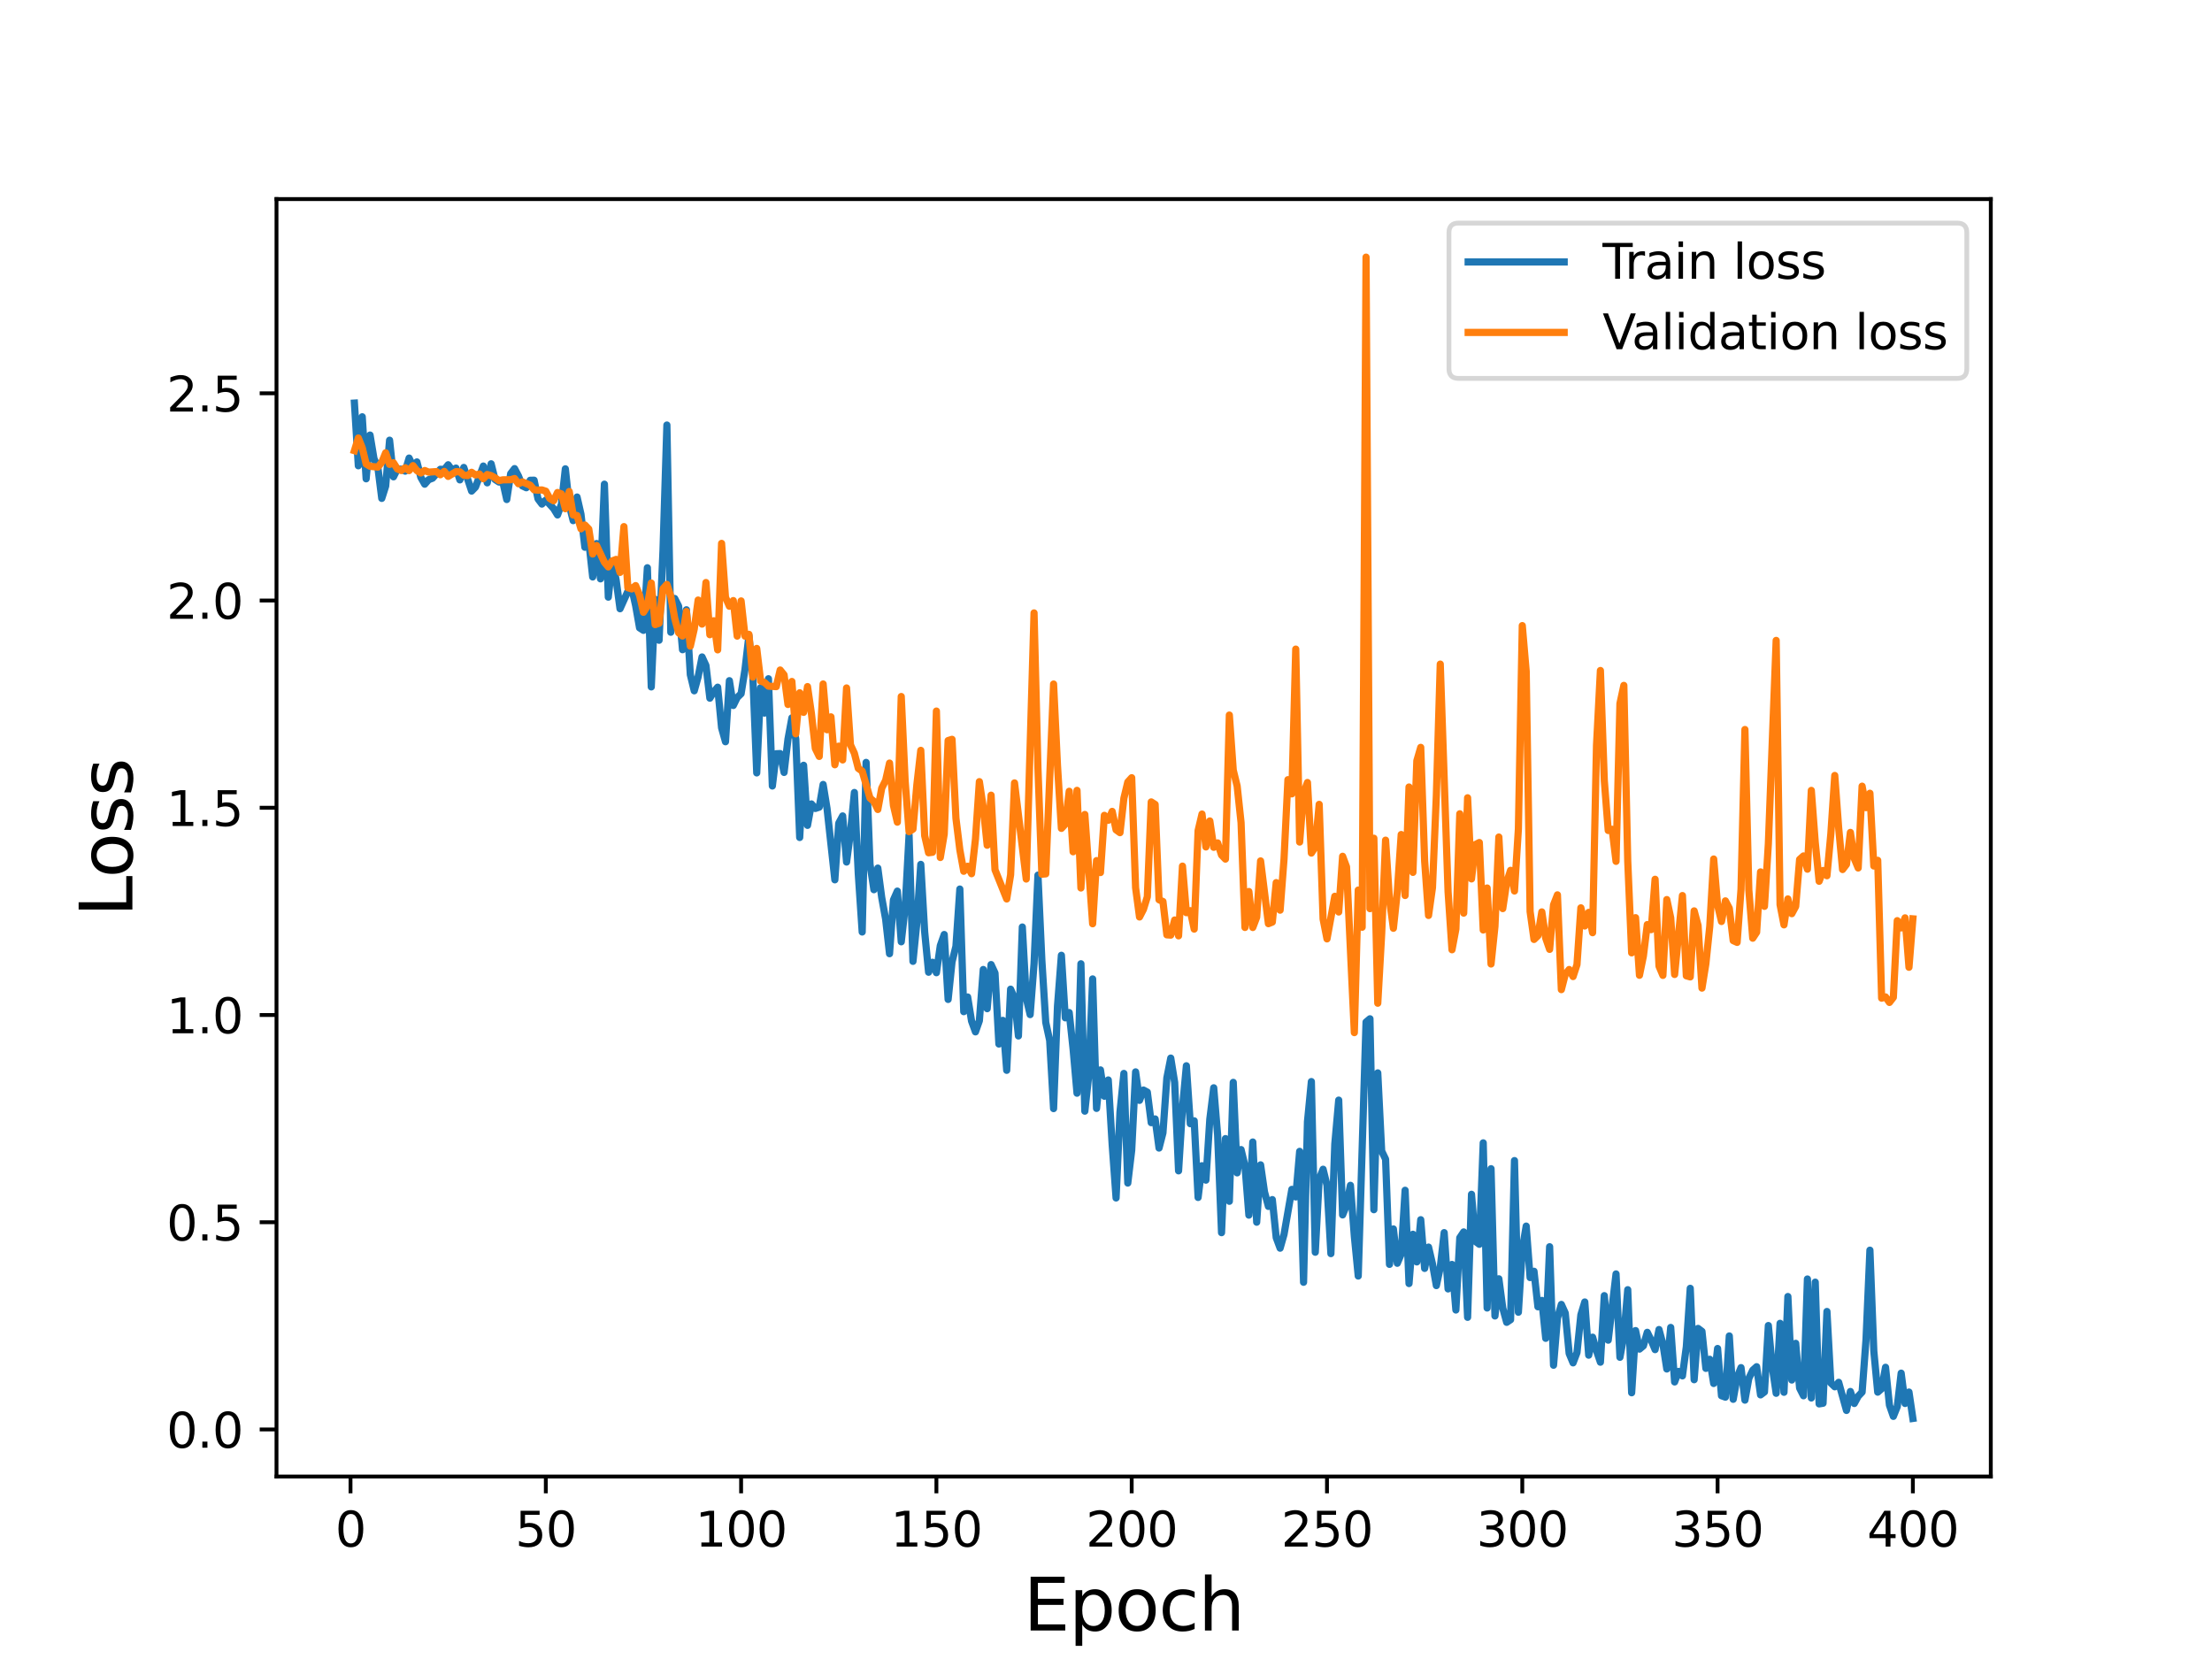 <?xml version="1.0" encoding="utf-8" standalone="no"?>
<!DOCTYPE svg PUBLIC "-//W3C//DTD SVG 1.1//EN"
  "http://www.w3.org/Graphics/SVG/1.1/DTD/svg11.dtd">
<svg height="345.6pt" version="1.1" viewBox="0 0 460.8 345.6" width="460.8pt" xmlns="http://www.w3.org/2000/svg" xmlns:xlink="http://www.w3.org/1999/xlink">
 <defs>
  <style type="text/css">*{stroke-linecap:butt;stroke-linejoin:round;}</style>
 </defs>
 <g id="figure_1">
  <g id="patch_1">
   <path d="M 0 345.6 
L 460.8 345.6 
L 460.8 0 
L 0 0 
z
" style="fill:#ffffff;"/>
  </g>
  <g id="axes_1">
   <g id="patch_2">
    <path d="M 57.6 307.584 
L 414.72 307.584 
L 414.72 41.472 
L 57.6 41.472 
z
" style="fill:#ffffff;"/>
   </g>
   <g id="matplotlib.axis_1">
    <g id="xtick_1">
     <g id="line2d_1">
      <defs>
       <path d="M 0 0 
L 0 3.5 
" id="m82fb074154" style="stroke:#000000;stroke-width:0.8;"/>
      </defs>
      <g>
       <use style="stroke:#000000;stroke-width:0.8;" x="73.019" xlink:href="#m82fb074154" y="307.584"/>
      </g>
     </g>
     <g id="text_1">
      <!-- 0 -->
      <g transform="translate(69.838 322.182)scale(0.1 -0.1)">
       <defs>
        <path d="M 2034 4250 
Q 1547 4250 1301 3770 
Q 1056 3291 1056 2328 
Q 1056 1369 1301 889 
Q 1547 409 2034 409 
Q 2525 409 2770 889 
Q 3016 1369 3016 2328 
Q 3016 3291 2770 3770 
Q 2525 4250 2034 4250 
z
M 2034 4750 
Q 2819 4750 3233 4129 
Q 3647 3509 3647 2328 
Q 3647 1150 3233 529 
Q 2819 -91 2034 -91 
Q 1250 -91 836 529 
Q 422 1150 422 2328 
Q 422 3509 836 4129 
Q 1250 4750 2034 4750 
z
" id="DejaVuSans-30" transform="scale(0.016)"/>
       </defs>
       <use xlink:href="#DejaVuSans-30"/>
      </g>
     </g>
    </g>
    <g id="xtick_2">
     <g id="line2d_2">
      <g>
       <use style="stroke:#000000;stroke-width:0.8;" x="113.703" xlink:href="#m82fb074154" y="307.584"/>
      </g>
     </g>
     <g id="text_2">
      <!-- 50 -->
      <g transform="translate(107.34 322.182)scale(0.1 -0.1)">
       <defs>
        <path d="M 691 4666 
L 3169 4666 
L 3169 4134 
L 1269 4134 
L 1269 2991 
Q 1406 3038 1543 3061 
Q 1681 3084 1819 3084 
Q 2600 3084 3056 2656 
Q 3513 2228 3513 1497 
Q 3513 744 3044 326 
Q 2575 -91 1722 -91 
Q 1428 -91 1123 -41 
Q 819 9 494 109 
L 494 744 
Q 775 591 1075 516 
Q 1375 441 1709 441 
Q 2250 441 2565 725 
Q 2881 1009 2881 1497 
Q 2881 1984 2565 2268 
Q 2250 2553 1709 2553 
Q 1456 2553 1204 2497 
Q 953 2441 691 2322 
L 691 4666 
z
" id="DejaVuSans-35" transform="scale(0.016)"/>
       </defs>
       <use xlink:href="#DejaVuSans-35"/>
       <use x="63.623" xlink:href="#DejaVuSans-30"/>
      </g>
     </g>
    </g>
    <g id="xtick_3">
     <g id="line2d_3">
      <g>
       <use style="stroke:#000000;stroke-width:0.8;" x="154.386" xlink:href="#m82fb074154" y="307.584"/>
      </g>
     </g>
     <g id="text_3">
      <!-- 100 -->
      <g transform="translate(144.842 322.182)scale(0.1 -0.1)">
       <defs>
        <path d="M 794 531 
L 1825 531 
L 1825 4091 
L 703 3866 
L 703 4441 
L 1819 4666 
L 2450 4666 
L 2450 531 
L 3481 531 
L 3481 0 
L 794 0 
L 794 531 
z
" id="DejaVuSans-31" transform="scale(0.016)"/>
       </defs>
       <use xlink:href="#DejaVuSans-31"/>
       <use x="63.623" xlink:href="#DejaVuSans-30"/>
       <use x="127.246" xlink:href="#DejaVuSans-30"/>
      </g>
     </g>
    </g>
    <g id="xtick_4">
     <g id="line2d_4">
      <g>
       <use style="stroke:#000000;stroke-width:0.8;" x="195.07" xlink:href="#m82fb074154" y="307.584"/>
      </g>
     </g>
     <g id="text_4">
      <!-- 150 -->
      <g transform="translate(185.526 322.182)scale(0.1 -0.1)">
       <use xlink:href="#DejaVuSans-31"/>
       <use x="63.623" xlink:href="#DejaVuSans-35"/>
       <use x="127.246" xlink:href="#DejaVuSans-30"/>
      </g>
     </g>
    </g>
    <g id="xtick_5">
     <g id="line2d_5">
      <g>
       <use style="stroke:#000000;stroke-width:0.8;" x="235.753" xlink:href="#m82fb074154" y="307.584"/>
      </g>
     </g>
     <g id="text_5">
      <!-- 200 -->
      <g transform="translate(226.209 322.182)scale(0.1 -0.1)">
       <defs>
        <path d="M 1228 531 
L 3431 531 
L 3431 0 
L 469 0 
L 469 531 
Q 828 903 1448 1529 
Q 2069 2156 2228 2338 
Q 2531 2678 2651 2914 
Q 2772 3150 2772 3378 
Q 2772 3750 2511 3984 
Q 2250 4219 1831 4219 
Q 1534 4219 1204 4116 
Q 875 4013 500 3803 
L 500 4441 
Q 881 4594 1212 4672 
Q 1544 4750 1819 4750 
Q 2544 4750 2975 4387 
Q 3406 4025 3406 3419 
Q 3406 3131 3298 2873 
Q 3191 2616 2906 2266 
Q 2828 2175 2409 1742 
Q 1991 1309 1228 531 
z
" id="DejaVuSans-32" transform="scale(0.016)"/>
       </defs>
       <use xlink:href="#DejaVuSans-32"/>
       <use x="63.623" xlink:href="#DejaVuSans-30"/>
       <use x="127.246" xlink:href="#DejaVuSans-30"/>
      </g>
     </g>
    </g>
    <g id="xtick_6">
     <g id="line2d_6">
      <g>
       <use style="stroke:#000000;stroke-width:0.8;" x="276.437" xlink:href="#m82fb074154" y="307.584"/>
      </g>
     </g>
     <g id="text_6">
      <!-- 250 -->
      <g transform="translate(266.893 322.182)scale(0.1 -0.1)">
       <use xlink:href="#DejaVuSans-32"/>
       <use x="63.623" xlink:href="#DejaVuSans-35"/>
       <use x="127.246" xlink:href="#DejaVuSans-30"/>
      </g>
     </g>
    </g>
    <g id="xtick_7">
     <g id="line2d_7">
      <g>
       <use style="stroke:#000000;stroke-width:0.8;" x="317.12" xlink:href="#m82fb074154" y="307.584"/>
      </g>
     </g>
     <g id="text_7">
      <!-- 300 -->
      <g transform="translate(307.576 322.182)scale(0.1 -0.1)">
       <defs>
        <path d="M 2597 2516 
Q 3050 2419 3304 2112 
Q 3559 1806 3559 1356 
Q 3559 666 3084 287 
Q 2609 -91 1734 -91 
Q 1441 -91 1130 -33 
Q 819 25 488 141 
L 488 750 
Q 750 597 1062 519 
Q 1375 441 1716 441 
Q 2309 441 2620 675 
Q 2931 909 2931 1356 
Q 2931 1769 2642 2001 
Q 2353 2234 1838 2234 
L 1294 2234 
L 1294 2753 
L 1863 2753 
Q 2328 2753 2575 2939 
Q 2822 3125 2822 3475 
Q 2822 3834 2567 4026 
Q 2313 4219 1838 4219 
Q 1578 4219 1281 4162 
Q 984 4106 628 3988 
L 628 4550 
Q 988 4650 1302 4700 
Q 1616 4750 1894 4750 
Q 2613 4750 3031 4423 
Q 3450 4097 3450 3541 
Q 3450 3153 3228 2886 
Q 3006 2619 2597 2516 
z
" id="DejaVuSans-33" transform="scale(0.016)"/>
       </defs>
       <use xlink:href="#DejaVuSans-33"/>
       <use x="63.623" xlink:href="#DejaVuSans-30"/>
       <use x="127.246" xlink:href="#DejaVuSans-30"/>
      </g>
     </g>
    </g>
    <g id="xtick_8">
     <g id="line2d_8">
      <g>
       <use style="stroke:#000000;stroke-width:0.8;" x="357.804" xlink:href="#m82fb074154" y="307.584"/>
      </g>
     </g>
     <g id="text_8">
      <!-- 350 -->
      <g transform="translate(348.26 322.182)scale(0.1 -0.1)">
       <use xlink:href="#DejaVuSans-33"/>
       <use x="63.623" xlink:href="#DejaVuSans-35"/>
       <use x="127.246" xlink:href="#DejaVuSans-30"/>
      </g>
     </g>
    </g>
    <g id="xtick_9">
     <g id="line2d_9">
      <g>
       <use style="stroke:#000000;stroke-width:0.8;" x="398.487" xlink:href="#m82fb074154" y="307.584"/>
      </g>
     </g>
     <g id="text_9">
      <!-- 400 -->
      <g transform="translate(388.944 322.182)scale(0.1 -0.1)">
       <defs>
        <path d="M 2419 4116 
L 825 1625 
L 2419 1625 
L 2419 4116 
z
M 2253 4666 
L 3047 4666 
L 3047 1625 
L 3713 1625 
L 3713 1100 
L 3047 1100 
L 3047 0 
L 2419 0 
L 2419 1100 
L 313 1100 
L 313 1709 
L 2253 4666 
z
" id="DejaVuSans-34" transform="scale(0.016)"/>
       </defs>
       <use xlink:href="#DejaVuSans-34"/>
       <use x="63.623" xlink:href="#DejaVuSans-30"/>
       <use x="127.246" xlink:href="#DejaVuSans-30"/>
      </g>
     </g>
    </g>
    <g id="text_10">
     <!-- Epoch -->
     <g transform="translate(213.194 339.66)scale(0.15 -0.15)">
      <defs>
       <path d="M 628 4666 
L 3578 4666 
L 3578 4134 
L 1259 4134 
L 1259 2753 
L 3481 2753 
L 3481 2222 
L 1259 2222 
L 1259 531 
L 3634 531 
L 3634 0 
L 628 0 
L 628 4666 
z
" id="DejaVuSans-45" transform="scale(0.016)"/>
       <path d="M 1159 525 
L 1159 -1331 
L 581 -1331 
L 581 3500 
L 1159 3500 
L 1159 2969 
Q 1341 3281 1617 3432 
Q 1894 3584 2278 3584 
Q 2916 3584 3314 3078 
Q 3713 2572 3713 1747 
Q 3713 922 3314 415 
Q 2916 -91 2278 -91 
Q 1894 -91 1617 61 
Q 1341 213 1159 525 
z
M 3116 1747 
Q 3116 2381 2855 2742 
Q 2594 3103 2138 3103 
Q 1681 3103 1420 2742 
Q 1159 2381 1159 1747 
Q 1159 1113 1420 752 
Q 1681 391 2138 391 
Q 2594 391 2855 752 
Q 3116 1113 3116 1747 
z
" id="DejaVuSans-70" transform="scale(0.016)"/>
       <path d="M 1959 3097 
Q 1497 3097 1228 2736 
Q 959 2375 959 1747 
Q 959 1119 1226 758 
Q 1494 397 1959 397 
Q 2419 397 2687 759 
Q 2956 1122 2956 1747 
Q 2956 2369 2687 2733 
Q 2419 3097 1959 3097 
z
M 1959 3584 
Q 2709 3584 3137 3096 
Q 3566 2609 3566 1747 
Q 3566 888 3137 398 
Q 2709 -91 1959 -91 
Q 1206 -91 779 398 
Q 353 888 353 1747 
Q 353 2609 779 3096 
Q 1206 3584 1959 3584 
z
" id="DejaVuSans-6f" transform="scale(0.016)"/>
       <path d="M 3122 3366 
L 3122 2828 
Q 2878 2963 2633 3030 
Q 2388 3097 2138 3097 
Q 1578 3097 1268 2742 
Q 959 2388 959 1747 
Q 959 1106 1268 751 
Q 1578 397 2138 397 
Q 2388 397 2633 464 
Q 2878 531 3122 666 
L 3122 134 
Q 2881 22 2623 -34 
Q 2366 -91 2075 -91 
Q 1284 -91 818 406 
Q 353 903 353 1747 
Q 353 2603 823 3093 
Q 1294 3584 2113 3584 
Q 2378 3584 2631 3529 
Q 2884 3475 3122 3366 
z
" id="DejaVuSans-63" transform="scale(0.016)"/>
       <path d="M 3513 2113 
L 3513 0 
L 2938 0 
L 2938 2094 
Q 2938 2591 2744 2837 
Q 2550 3084 2163 3084 
Q 1697 3084 1428 2787 
Q 1159 2491 1159 1978 
L 1159 0 
L 581 0 
L 581 4863 
L 1159 4863 
L 1159 2956 
Q 1366 3272 1645 3428 
Q 1925 3584 2291 3584 
Q 2894 3584 3203 3211 
Q 3513 2838 3513 2113 
z
" id="DejaVuSans-68" transform="scale(0.016)"/>
      </defs>
      <use xlink:href="#DejaVuSans-45"/>
      <use x="63.184" xlink:href="#DejaVuSans-70"/>
      <use x="126.66" xlink:href="#DejaVuSans-6f"/>
      <use x="187.842" xlink:href="#DejaVuSans-63"/>
      <use x="242.822" xlink:href="#DejaVuSans-68"/>
     </g>
    </g>
   </g>
   <g id="matplotlib.axis_2">
    <g id="ytick_1">
     <g id="line2d_10">
      <defs>
       <path d="M 0 0 
L -3.5 0 
" id="m85b7495a59" style="stroke:#000000;stroke-width:0.8;"/>
      </defs>
      <g>
       <use style="stroke:#000000;stroke-width:0.8;" x="57.6" xlink:href="#m85b7495a59" y="297.786"/>
      </g>
     </g>
     <g id="text_11">
      <!-- 0.0 -->
      <g transform="translate(34.697 301.585)scale(0.1 -0.1)">
       <defs>
        <path d="M 684 794 
L 1344 794 
L 1344 0 
L 684 0 
L 684 794 
z
" id="DejaVuSans-2e" transform="scale(0.016)"/>
       </defs>
       <use xlink:href="#DejaVuSans-30"/>
       <use x="63.623" xlink:href="#DejaVuSans-2e"/>
       <use x="95.41" xlink:href="#DejaVuSans-30"/>
      </g>
     </g>
    </g>
    <g id="ytick_2">
     <g id="line2d_11">
      <g>
       <use style="stroke:#000000;stroke-width:0.8;" x="57.6" xlink:href="#m85b7495a59" y="254.615"/>
      </g>
     </g>
     <g id="text_12">
      <!-- 0.5 -->
      <g transform="translate(34.697 258.414)scale(0.1 -0.1)">
       <use xlink:href="#DejaVuSans-30"/>
       <use x="63.623" xlink:href="#DejaVuSans-2e"/>
       <use x="95.41" xlink:href="#DejaVuSans-35"/>
      </g>
     </g>
    </g>
    <g id="ytick_3">
     <g id="line2d_12">
      <g>
       <use style="stroke:#000000;stroke-width:0.8;" x="57.6" xlink:href="#m85b7495a59" y="211.444"/>
      </g>
     </g>
     <g id="text_13">
      <!-- 1.0 -->
      <g transform="translate(34.697 215.243)scale(0.1 -0.1)">
       <use xlink:href="#DejaVuSans-31"/>
       <use x="63.623" xlink:href="#DejaVuSans-2e"/>
       <use x="95.41" xlink:href="#DejaVuSans-30"/>
      </g>
     </g>
    </g>
    <g id="ytick_4">
     <g id="line2d_13">
      <g>
       <use style="stroke:#000000;stroke-width:0.8;" x="57.6" xlink:href="#m85b7495a59" y="168.273"/>
      </g>
     </g>
     <g id="text_14">
      <!-- 1.5 -->
      <g transform="translate(34.697 172.072)scale(0.1 -0.1)">
       <use xlink:href="#DejaVuSans-31"/>
       <use x="63.623" xlink:href="#DejaVuSans-2e"/>
       <use x="95.41" xlink:href="#DejaVuSans-35"/>
      </g>
     </g>
    </g>
    <g id="ytick_5">
     <g id="line2d_14">
      <g>
       <use style="stroke:#000000;stroke-width:0.8;" x="57.6" xlink:href="#m85b7495a59" y="125.102"/>
      </g>
     </g>
     <g id="text_15">
      <!-- 2.0 -->
      <g transform="translate(34.697 128.901)scale(0.1 -0.1)">
       <use xlink:href="#DejaVuSans-32"/>
       <use x="63.623" xlink:href="#DejaVuSans-2e"/>
       <use x="95.41" xlink:href="#DejaVuSans-30"/>
      </g>
     </g>
    </g>
    <g id="ytick_6">
     <g id="line2d_15">
      <g>
       <use style="stroke:#000000;stroke-width:0.8;" x="57.6" xlink:href="#m85b7495a59" y="81.931"/>
      </g>
     </g>
     <g id="text_16">
      <!-- 2.5 -->
      <g transform="translate(34.697 85.73)scale(0.1 -0.1)">
       <use xlink:href="#DejaVuSans-32"/>
       <use x="63.623" xlink:href="#DejaVuSans-2e"/>
       <use x="95.41" xlink:href="#DejaVuSans-35"/>
      </g>
     </g>
    </g>
    <g id="text_17">
     <!-- Loss -->
     <g transform="translate(27.577 190.979)rotate(-90)scale(0.15 -0.15)">
      <defs>
       <path d="M 628 4666 
L 1259 4666 
L 1259 531 
L 3531 531 
L 3531 0 
L 628 0 
L 628 4666 
z
" id="DejaVuSans-4c" transform="scale(0.016)"/>
       <path d="M 2834 3397 
L 2834 2853 
Q 2591 2978 2328 3040 
Q 2066 3103 1784 3103 
Q 1356 3103 1142 2972 
Q 928 2841 928 2578 
Q 928 2378 1081 2264 
Q 1234 2150 1697 2047 
L 1894 2003 
Q 2506 1872 2764 1633 
Q 3022 1394 3022 966 
Q 3022 478 2636 193 
Q 2250 -91 1575 -91 
Q 1294 -91 989 -36 
Q 684 19 347 128 
L 347 722 
Q 666 556 975 473 
Q 1284 391 1588 391 
Q 1994 391 2212 530 
Q 2431 669 2431 922 
Q 2431 1156 2273 1281 
Q 2116 1406 1581 1522 
L 1381 1569 
Q 847 1681 609 1914 
Q 372 2147 372 2553 
Q 372 3047 722 3315 
Q 1072 3584 1716 3584 
Q 2034 3584 2315 3537 
Q 2597 3491 2834 3397 
z
" id="DejaVuSans-73" transform="scale(0.016)"/>
      </defs>
      <use xlink:href="#DejaVuSans-4c"/>
      <use x="53.963" xlink:href="#DejaVuSans-6f"/>
      <use x="115.145" xlink:href="#DejaVuSans-73"/>
      <use x="167.244" xlink:href="#DejaVuSans-73"/>
     </g>
    </g>
   </g>
   <g id="line2d_16">
    <path clip-path="url(#pce761633b8)" d="M 73.833 83.969 
L 74.646 97.03 
L 75.46 86.824 
L 76.274 99.742 
L 77.087 90.632 
L 77.901 95.528 
L 78.715 97.362 
L 79.528 103.824 
L 80.342 101.264 
L 81.156 91.701 
L 81.969 99.332 
L 82.783 97.7 
L 83.597 97.743 
L 84.41 98.15 
L 85.224 95.426 
L 86.038 97.183 
L 86.851 96.227 
L 87.665 99.437 
L 88.479 100.863 
L 89.292 99.924 
L 90.106 99.625 
L 91.733 97.757 
L 92.547 97.817 
L 93.361 96.818 
L 94.174 97.942 
L 94.988 97.511 
L 95.802 99.97 
L 96.616 97.379 
L 98.243 102.303 
L 99.057 101.467 
L 100.684 97.087 
L 101.498 100.585 
L 102.311 96.62 
L 103.125 99.886 
L 103.939 100.413 
L 104.752 100.432 
L 105.566 104.059 
L 106.38 98.674 
L 107.193 97.62 
L 108.007 99.168 
L 108.821 101.221 
L 109.634 101.606 
L 110.448 100.049 
L 111.262 100.039 
L 112.075 103.929 
L 112.889 105.007 
L 113.703 104.17 
L 115.33 105.952 
L 116.144 107.273 
L 116.957 105.046 
L 117.771 97.665 
L 118.585 105.231 
L 119.398 108.455 
L 120.212 103.541 
L 121.026 107.114 
L 121.839 114.004 
L 122.653 112.789 
L 123.467 120.188 
L 124.28 113.232 
L 125.094 120.585 
L 125.908 100.861 
L 126.721 124.398 
L 127.535 116.9 
L 128.349 120.806 
L 129.162 126.812 
L 130.79 123.193 
L 131.603 122.51 
L 132.417 126.171 
L 133.231 130.795 
L 134.044 131.312 
L 134.858 118.273 
L 135.672 143.096 
L 136.485 124.838 
L 137.299 133.374 
L 138.113 114.684 
L 138.926 88.543 
L 139.74 131.707 
L 140.554 124.675 
L 141.367 126.272 
L 142.181 135.348 
L 142.995 127.032 
L 143.808 140.551 
L 144.622 143.906 
L 145.436 140.994 
L 146.249 136.855 
L 147.063 138.631 
L 147.877 145.444 
L 148.69 144.106 
L 149.504 143.155 
L 150.318 151.616 
L 151.131 154.518 
L 151.945 141.798 
L 152.759 146.962 
L 153.572 145.306 
L 154.386 144.506 
L 155.2 139.419 
L 156.013 132.409 
L 156.827 140.824 
L 157.641 161.009 
L 158.454 143.258 
L 159.268 148.55 
L 160.082 141.397 
L 160.895 163.735 
L 161.709 157.018 
L 162.523 156.986 
L 163.336 160.909 
L 164.15 153.98 
L 164.964 149.544 
L 165.777 153.988 
L 166.591 174.464 
L 167.405 159.421 
L 168.219 171.938 
L 169.032 167.472 
L 169.846 168.417 
L 170.66 168.147 
L 171.473 163.419 
L 172.287 168.426 
L 173.914 183.282 
L 174.728 171.476 
L 175.542 169.971 
L 176.355 179.576 
L 177.169 173.414 
L 177.983 165.091 
L 178.796 182.042 
L 179.61 194.15 
L 180.424 158.823 
L 181.237 180.046 
L 182.051 185.34 
L 182.865 180.839 
L 183.678 186.963 
L 184.492 191.475 
L 185.306 198.676 
L 186.119 187.477 
L 186.933 185.633 
L 187.747 196.191 
L 188.56 189.023 
L 189.374 173.965 
L 190.188 200.267 
L 191.001 192.18 
L 191.815 180.067 
L 192.629 194.164 
L 193.442 202.532 
L 194.256 200.458 
L 195.07 202.631 
L 195.883 196.99 
L 196.697 194.675 
L 197.511 208.201 
L 198.324 200.378 
L 199.138 197.136 
L 199.952 185.207 
L 200.765 210.748 
L 201.579 207.692 
L 202.393 212.711 
L 203.206 214.955 
L 204.02 212.635 
L 204.834 201.965 
L 205.647 210.125 
L 206.461 200.936 
L 207.275 202.696 
L 208.088 217.49 
L 208.902 212.564 
L 209.716 222.964 
L 210.529 206.065 
L 211.343 207.954 
L 212.157 215.808 
L 212.97 193.115 
L 213.784 207.91 
L 214.598 211.359 
L 215.411 200.756 
L 216.225 182.304 
L 217.039 200.051 
L 217.852 212.992 
L 218.666 216.738 
L 219.48 230.943 
L 220.293 209.619 
L 221.107 199.005 
L 221.921 212.034 
L 222.734 210.937 
L 223.548 218.553 
L 224.362 227.735 
L 225.175 200.773 
L 225.989 231.476 
L 226.803 224.025 
L 227.616 203.93 
L 228.43 230.899 
L 229.244 222.883 
L 230.057 228.366 
L 230.871 224.976 
L 231.685 238.416 
L 232.498 249.556 
L 233.312 231.68 
L 234.126 223.618 
L 234.939 246.45 
L 235.753 239.624 
L 236.567 223.294 
L 237.381 229.226 
L 238.194 227.078 
L 239.008 227.51 
L 239.822 233.873 
L 240.635 233.097 
L 241.449 239.161 
L 242.263 235.994 
L 243.076 224.544 
L 243.89 220.419 
L 244.704 225.497 
L 245.517 243.91 
L 246.331 230.831 
L 247.145 222.02 
L 247.958 234.091 
L 248.772 233.485 
L 249.586 249.453 
L 250.399 242.844 
L 251.213 245.844 
L 252.027 233.141 
L 252.84 226.608 
L 253.654 236.424 
L 254.468 256.788 
L 255.281 237.193 
L 256.095 250.251 
L 256.909 225.476 
L 257.722 244.331 
L 258.536 239.479 
L 259.35 242.851 
L 260.163 253.132 
L 260.977 237.901 
L 261.791 254.606 
L 262.604 242.66 
L 263.418 248.298 
L 264.232 251.316 
L 265.045 249.898 
L 265.859 257.823 
L 266.673 260.017 
L 267.486 257.149 
L 269.114 247.767 
L 269.927 249.343 
L 270.741 239.849 
L 271.555 267.119 
L 272.368 233.682 
L 273.182 225.313 
L 273.996 260.86 
L 274.809 245.611 
L 275.623 243.575 
L 276.437 246.904 
L 277.25 261.154 
L 278.064 238.321 
L 278.878 229.175 
L 279.691 253.085 
L 280.505 251.083 
L 281.319 246.925 
L 282.132 257.523 
L 282.946 265.821 
L 284.573 212.918 
L 285.387 212.233 
L 286.201 252.002 
L 287.014 223.506 
L 287.828 239.786 
L 288.642 241.483 
L 289.455 263.388 
L 290.269 256.011 
L 291.083 263.158 
L 291.896 261.229 
L 292.71 247.958 
L 293.524 267.385 
L 294.337 257.118 
L 295.151 262.879 
L 295.965 254.087 
L 296.778 264.231 
L 297.592 259.793 
L 298.406 263.279 
L 299.219 267.813 
L 300.033 264.011 
L 300.847 256.779 
L 301.66 268.504 
L 302.474 263.404 
L 303.288 272.896 
L 304.101 257.848 
L 304.915 256.634 
L 305.729 274.422 
L 306.543 248.793 
L 307.356 258.598 
L 308.17 259.209 
L 308.984 238.079 
L 309.797 272.481 
L 310.611 243.464 
L 311.425 274.139 
L 312.238 266.396 
L 313.052 272.492 
L 313.866 275.468 
L 314.679 274.918 
L 315.493 241.772 
L 316.307 273.362 
L 317.12 260.252 
L 317.934 255.421 
L 318.748 266.142 
L 319.561 264.83 
L 320.375 272.226 
L 321.189 270.899 
L 322.002 278.796 
L 322.816 259.719 
L 323.63 284.403 
L 324.443 274.606 
L 325.257 271.737 
L 326.071 273.536 
L 326.884 281.954 
L 327.698 283.909 
L 328.512 281.767 
L 329.325 273.899 
L 330.139 271.224 
L 330.953 282.307 
L 331.766 278.559 
L 332.58 281.386 
L 333.394 283.771 
L 334.207 269.908 
L 335.021 279.181 
L 336.648 265.385 
L 337.462 282.749 
L 338.276 278.299 
L 339.089 268.671 
L 339.903 290.139 
L 340.717 277.185 
L 341.53 281.045 
L 342.344 280.365 
L 343.158 277.546 
L 343.971 279.204 
L 344.785 281.149 
L 345.599 276.967 
L 346.412 279.993 
L 347.226 285.184 
L 348.04 276.531 
L 348.853 287.884 
L 349.667 285.687 
L 350.481 286.619 
L 351.294 280.539 
L 352.108 268.381 
L 352.922 287.419 
L 353.735 276.734 
L 354.549 277.349 
L 355.363 285.055 
L 356.176 283.165 
L 356.99 288.203 
L 357.804 280.917 
L 358.617 290.756 
L 359.431 291.053 
L 360.245 278.304 
L 361.058 291.5 
L 361.872 286.935 
L 362.686 284.902 
L 363.499 291.675 
L 364.313 287.146 
L 365.127 285.44 
L 365.94 284.711 
L 366.754 290.582 
L 367.568 289.972 
L 368.381 276.134 
L 369.195 284.752 
L 370.009 290.247 
L 370.822 275.673 
L 371.636 290.037 
L 372.45 270.091 
L 373.263 287.483 
L 374.077 279.838 
L 374.891 289.16 
L 375.704 290.766 
L 376.518 266.439 
L 377.332 291.225 
L 378.146 267.097 
L 378.959 292.455 
L 379.773 292.322 
L 380.587 273.206 
L 381.4 288.109 
L 382.214 288.891 
L 383.028 287.963 
L 384.655 293.817 
L 385.469 289.873 
L 386.282 292.371 
L 387.096 290.865 
L 387.91 289.997 
L 388.723 279.106 
L 389.537 260.435 
L 390.351 281.465 
L 391.164 290.012 
L 391.978 289.293 
L 392.792 284.832 
L 393.605 292.716 
L 394.419 295.056 
L 395.233 293.031 
L 396.046 286.054 
L 396.86 292.369 
L 397.674 289.99 
L 398.487 295.488 
L 398.487 295.488 
" style="fill:none;stroke:#1f77b4;stroke-linecap:square;stroke-width:1.5;"/>
   </g>
   <g id="line2d_17">
    <path clip-path="url(#pce761633b8)" d="M 73.833 93.883 
L 74.646 91.247 
L 75.46 93.287 
L 76.274 96.651 
L 77.087 97.143 
L 78.715 97.307 
L 79.528 96.304 
L 80.342 94.321 
L 81.156 96.737 
L 81.969 96.405 
L 82.783 97.687 
L 83.597 98.019 
L 84.41 97.436 
L 85.224 98.034 
L 86.038 97 
L 86.851 98.043 
L 87.665 98.531 
L 88.479 98.015 
L 89.292 98.352 
L 90.92 98.239 
L 91.733 98.9 
L 92.547 98.204 
L 93.361 99.243 
L 94.988 98.256 
L 95.802 98.294 
L 96.616 98.996 
L 97.429 99.075 
L 98.243 98.386 
L 99.057 98.949 
L 99.87 98.748 
L 100.684 99.724 
L 101.498 98.855 
L 102.311 99.082 
L 103.125 99.533 
L 103.939 100.124 
L 104.752 99.958 
L 106.38 99.934 
L 107.193 99.686 
L 108.007 100.775 
L 108.821 100.391 
L 110.448 101.072 
L 111.262 102.034 
L 112.075 102.105 
L 112.889 102.06 
L 113.703 102.325 
L 114.516 103.825 
L 115.33 104.319 
L 116.144 102.596 
L 116.957 102.888 
L 117.771 105.972 
L 118.585 102.397 
L 119.398 107.278 
L 120.212 107.397 
L 121.026 110.164 
L 121.839 109.364 
L 122.653 110.213 
L 123.467 115.404 
L 124.28 113.659 
L 125.908 117.124 
L 126.721 118.099 
L 127.535 116.852 
L 128.349 116.535 
L 129.162 119.241 
L 129.976 109.701 
L 130.79 122.433 
L 131.603 122.682 
L 132.417 121.989 
L 133.231 123.974 
L 134.044 127.546 
L 134.858 126.221 
L 135.672 121.458 
L 136.485 130.116 
L 137.299 129.828 
L 138.113 122.647 
L 138.926 121.75 
L 139.74 124.226 
L 140.554 128.808 
L 141.367 131.814 
L 142.181 132.49 
L 142.995 127.384 
L 143.808 134.6 
L 144.622 131.029 
L 145.436 124.999 
L 146.249 130.012 
L 147.063 121.349 
L 147.877 132.22 
L 148.69 129.312 
L 149.504 135.376 
L 150.318 113.197 
L 151.131 124.411 
L 151.945 126.292 
L 152.759 125.112 
L 153.572 132.512 
L 154.386 125.185 
L 155.2 132.522 
L 156.013 132.143 
L 156.827 141.051 
L 157.641 135.077 
L 158.454 141.878 
L 159.268 142.18 
L 160.082 142.932 
L 161.709 143.037 
L 162.523 139.578 
L 163.336 140.584 
L 164.15 146.755 
L 164.964 141.964 
L 165.777 152.866 
L 166.591 144.314 
L 167.405 148.398 
L 168.219 143.031 
L 169.032 148.636 
L 169.846 155.917 
L 170.66 157.575 
L 171.473 142.486 
L 172.287 152.023 
L 173.101 149.334 
L 173.914 159.314 
L 174.728 155.436 
L 175.542 158.308 
L 176.355 143.315 
L 177.169 155.162 
L 177.983 156.921 
L 178.796 160.065 
L 179.61 160.645 
L 181.237 166.255 
L 182.051 166.956 
L 182.865 168.629 
L 183.678 164.196 
L 184.492 162.562 
L 185.306 158.963 
L 186.119 167.792 
L 186.933 171.272 
L 187.747 145.098 
L 188.56 162.706 
L 189.374 173.252 
L 190.188 172.715 
L 191.001 163.457 
L 191.815 156.311 
L 192.629 174.089 
L 193.442 177.649 
L 194.256 177.542 
L 195.07 148.128 
L 195.883 178.632 
L 196.697 173.778 
L 197.511 154.271 
L 198.324 154.017 
L 199.138 170.449 
L 199.952 177.04 
L 200.765 181.502 
L 201.579 180.456 
L 202.393 182.007 
L 203.206 174.801 
L 204.02 162.831 
L 204.834 168.242 
L 205.647 176.079 
L 206.461 165.653 
L 207.275 181.188 
L 209.716 187.269 
L 210.529 182.231 
L 211.343 163.095 
L 213.784 183.117 
L 215.411 127.683 
L 216.225 160.06 
L 217.039 182.113 
L 217.852 182.04 
L 219.48 142.497 
L 220.293 159.47 
L 221.107 172.567 
L 221.921 171.684 
L 222.734 164.835 
L 223.548 177.44 
L 224.362 164.647 
L 225.175 184.983 
L 225.989 169.667 
L 227.616 192.436 
L 228.43 179.282 
L 229.244 181.769 
L 230.057 169.85 
L 230.871 170.884 
L 231.685 169.027 
L 232.498 172.869 
L 233.312 173.458 
L 234.126 166.292 
L 234.939 162.916 
L 235.753 162.013 
L 236.567 184.944 
L 237.381 191.026 
L 238.194 189.449 
L 239.008 186.816 
L 239.822 167.054 
L 240.635 167.574 
L 241.449 187.434 
L 242.263 187.796 
L 243.076 194.742 
L 243.89 194.802 
L 244.704 191.653 
L 245.517 194.952 
L 246.331 180.429 
L 247.145 190.129 
L 247.958 189.713 
L 248.772 193.547 
L 249.586 173.033 
L 250.399 169.584 
L 251.213 176.433 
L 252.027 171.021 
L 252.84 176.511 
L 253.654 175.595 
L 254.468 178.116 
L 255.281 178.964 
L 256.095 148.958 
L 256.909 160.438 
L 257.722 163.751 
L 258.536 171.358 
L 259.35 193.206 
L 260.163 185.716 
L 260.977 193.214 
L 261.791 191.073 
L 262.604 179.345 
L 264.232 192.418 
L 265.045 192.091 
L 265.859 183.865 
L 266.673 189.602 
L 267.486 178.942 
L 268.3 162.42 
L 269.114 165.38 
L 269.927 135.223 
L 270.741 175.414 
L 271.555 165.216 
L 272.368 163.008 
L 273.182 177.711 
L 273.996 176.44 
L 274.809 167.563 
L 275.623 191.452 
L 276.437 195.586 
L 278.064 186.717 
L 278.878 189.983 
L 279.691 178.381 
L 280.505 180.575 
L 282.132 215.113 
L 282.946 185.418 
L 283.76 193.159 
L 284.573 53.568 
L 285.387 189.291 
L 286.201 174.617 
L 287.014 208.987 
L 287.828 194.541 
L 288.642 175.022 
L 289.455 187.425 
L 290.269 193.376 
L 291.083 185.781 
L 291.896 173.846 
L 292.71 186.55 
L 293.524 163.949 
L 294.337 181.732 
L 295.151 158.49 
L 295.965 155.689 
L 296.778 179.37 
L 297.592 190.707 
L 298.406 184.938 
L 299.219 165.697 
L 300.033 138.344 
L 301.66 185.752 
L 302.474 197.851 
L 303.288 193.534 
L 304.101 169.527 
L 304.915 190.217 
L 305.729 166.193 
L 306.543 183.092 
L 307.356 175.934 
L 308.17 175.512 
L 308.984 193.735 
L 309.797 184.987 
L 310.611 200.818 
L 311.425 192.99 
L 312.238 174.369 
L 313.052 189.279 
L 313.866 183.843 
L 314.679 181.306 
L 315.493 185.609 
L 316.307 172.72 
L 317.12 130.327 
L 317.934 139.845 
L 318.748 189.884 
L 319.561 195.702 
L 320.375 194.921 
L 321.189 189.968 
L 322.002 195.43 
L 322.816 197.77 
L 323.63 188.492 
L 324.443 186.414 
L 325.257 206.157 
L 326.071 202.989 
L 326.884 201.965 
L 327.698 203.433 
L 328.512 200.951 
L 329.325 189.119 
L 330.139 192.896 
L 330.953 190.066 
L 331.766 194.298 
L 332.58 155.288 
L 333.394 139.678 
L 334.207 162.619 
L 335.021 173.006 
L 335.835 172.756 
L 336.648 179.434 
L 337.462 146.567 
L 338.276 142.782 
L 339.089 179.4 
L 339.903 198.496 
L 340.717 191.169 
L 341.53 203.169 
L 342.344 199.182 
L 343.158 192.608 
L 343.971 193.663 
L 344.785 183.169 
L 345.599 201.268 
L 346.412 203.19 
L 347.226 187.398 
L 348.04 191.207 
L 348.853 203.001 
L 350.481 186.561 
L 351.294 203.28 
L 352.108 203.509 
L 352.922 189.754 
L 353.735 192.79 
L 354.549 205.841 
L 355.363 200.768 
L 356.176 192.97 
L 356.99 178.949 
L 357.804 188.543 
L 358.617 191.963 
L 359.431 187.668 
L 360.245 189.216 
L 361.058 195.946 
L 361.872 196.317 
L 362.686 185.245 
L 363.499 151.97 
L 364.313 185.373 
L 365.127 195.446 
L 365.94 194.201 
L 366.754 181.636 
L 367.568 188.807 
L 368.381 175.786 
L 370.009 133.41 
L 370.822 188.469 
L 371.636 192.665 
L 372.45 187.263 
L 373.263 190.337 
L 374.077 188.823 
L 374.891 179.038 
L 375.704 178.308 
L 376.518 181.067 
L 377.332 164.657 
L 378.146 175.446 
L 378.959 183.584 
L 379.773 181.344 
L 380.587 182.431 
L 381.4 173.682 
L 382.214 161.544 
L 383.028 172.482 
L 383.841 181.137 
L 384.655 180.07 
L 385.469 173.409 
L 386.282 178.853 
L 387.096 180.82 
L 387.91 163.776 
L 388.723 168.246 
L 389.537 165.251 
L 390.351 180.403 
L 391.164 179.22 
L 391.978 207.937 
L 392.792 207.676 
L 393.605 208.822 
L 394.419 207.772 
L 395.233 191.792 
L 396.046 193.302 
L 396.86 191.205 
L 397.674 201.502 
L 398.487 191.413 
L 398.487 191.413 
" style="fill:none;stroke:#ff7f0e;stroke-linecap:square;stroke-width:1.5;"/>
   </g>
   <g id="patch_3">
    <path d="M 57.6 307.584 
L 57.6 41.472 
" style="fill:none;stroke:#000000;stroke-linecap:square;stroke-linejoin:miter;stroke-width:0.8;"/>
   </g>
   <g id="patch_4">
    <path d="M 414.72 307.584 
L 414.72 41.472 
" style="fill:none;stroke:#000000;stroke-linecap:square;stroke-linejoin:miter;stroke-width:0.8;"/>
   </g>
   <g id="patch_5">
    <path d="M 57.6 307.584 
L 414.72 307.584 
" style="fill:none;stroke:#000000;stroke-linecap:square;stroke-linejoin:miter;stroke-width:0.8;"/>
   </g>
   <g id="patch_6">
    <path d="M 57.6 41.472 
L 414.72 41.472 
" style="fill:none;stroke:#000000;stroke-linecap:square;stroke-linejoin:miter;stroke-width:0.8;"/>
   </g>
   <g id="legend_1">
    <g id="patch_7">
     <path d="M 303.845 78.828 
L 407.72 78.828 
Q 409.72 78.828 409.72 76.828 
L 409.72 48.472 
Q 409.72 46.472 407.72 46.472 
L 303.845 46.472 
Q 301.845 46.472 301.845 48.472 
L 301.845 76.828 
Q 301.845 78.828 303.845 78.828 
z
" style="fill:#ffffff;opacity:0.8;stroke:#cccccc;stroke-linejoin:miter;"/>
    </g>
    <g id="line2d_18">
     <path d="M 305.845 54.57 
L 325.845 54.57 
" style="fill:none;stroke:#1f77b4;stroke-linecap:square;stroke-width:1.5;"/>
    </g>
    <g id="line2d_19"/>
    <g id="text_18">
     <!-- Train loss -->
     <g transform="translate(333.845 58.07)scale(0.1 -0.1)">
      <defs>
       <path d="M -19 4666 
L 3928 4666 
L 3928 4134 
L 2272 4134 
L 2272 0 
L 1638 0 
L 1638 4134 
L -19 4134 
L -19 4666 
z
" id="DejaVuSans-54" transform="scale(0.016)"/>
       <path d="M 2631 2963 
Q 2534 3019 2420 3045 
Q 2306 3072 2169 3072 
Q 1681 3072 1420 2755 
Q 1159 2438 1159 1844 
L 1159 0 
L 581 0 
L 581 3500 
L 1159 3500 
L 1159 2956 
Q 1341 3275 1631 3429 
Q 1922 3584 2338 3584 
Q 2397 3584 2469 3576 
Q 2541 3569 2628 3553 
L 2631 2963 
z
" id="DejaVuSans-72" transform="scale(0.016)"/>
       <path d="M 2194 1759 
Q 1497 1759 1228 1600 
Q 959 1441 959 1056 
Q 959 750 1161 570 
Q 1363 391 1709 391 
Q 2188 391 2477 730 
Q 2766 1069 2766 1631 
L 2766 1759 
L 2194 1759 
z
M 3341 1997 
L 3341 0 
L 2766 0 
L 2766 531 
Q 2569 213 2275 61 
Q 1981 -91 1556 -91 
Q 1019 -91 701 211 
Q 384 513 384 1019 
Q 384 1609 779 1909 
Q 1175 2209 1959 2209 
L 2766 2209 
L 2766 2266 
Q 2766 2663 2505 2880 
Q 2244 3097 1772 3097 
Q 1472 3097 1187 3025 
Q 903 2953 641 2809 
L 641 3341 
Q 956 3463 1253 3523 
Q 1550 3584 1831 3584 
Q 2591 3584 2966 3190 
Q 3341 2797 3341 1997 
z
" id="DejaVuSans-61" transform="scale(0.016)"/>
       <path d="M 603 3500 
L 1178 3500 
L 1178 0 
L 603 0 
L 603 3500 
z
M 603 4863 
L 1178 4863 
L 1178 4134 
L 603 4134 
L 603 4863 
z
" id="DejaVuSans-69" transform="scale(0.016)"/>
       <path d="M 3513 2113 
L 3513 0 
L 2938 0 
L 2938 2094 
Q 2938 2591 2744 2837 
Q 2550 3084 2163 3084 
Q 1697 3084 1428 2787 
Q 1159 2491 1159 1978 
L 1159 0 
L 581 0 
L 581 3500 
L 1159 3500 
L 1159 2956 
Q 1366 3272 1645 3428 
Q 1925 3584 2291 3584 
Q 2894 3584 3203 3211 
Q 3513 2838 3513 2113 
z
" id="DejaVuSans-6e" transform="scale(0.016)"/>
       <path id="DejaVuSans-20" transform="scale(0.016)"/>
       <path d="M 603 4863 
L 1178 4863 
L 1178 0 
L 603 0 
L 603 4863 
z
" id="DejaVuSans-6c" transform="scale(0.016)"/>
      </defs>
      <use xlink:href="#DejaVuSans-54"/>
      <use x="46.334" xlink:href="#DejaVuSans-72"/>
      <use x="87.447" xlink:href="#DejaVuSans-61"/>
      <use x="148.727" xlink:href="#DejaVuSans-69"/>
      <use x="176.51" xlink:href="#DejaVuSans-6e"/>
      <use x="239.889" xlink:href="#DejaVuSans-20"/>
      <use x="271.676" xlink:href="#DejaVuSans-6c"/>
      <use x="299.459" xlink:href="#DejaVuSans-6f"/>
      <use x="360.641" xlink:href="#DejaVuSans-73"/>
      <use x="412.74" xlink:href="#DejaVuSans-73"/>
     </g>
    </g>
    <g id="line2d_20">
     <path d="M 305.845 69.249 
L 325.845 69.249 
" style="fill:none;stroke:#ff7f0e;stroke-linecap:square;stroke-width:1.5;"/>
    </g>
    <g id="line2d_21"/>
    <g id="text_19">
     <!-- Validation loss -->
     <g transform="translate(333.845 72.749)scale(0.1 -0.1)">
      <defs>
       <path d="M 1831 0 
L 50 4666 
L 709 4666 
L 2188 738 
L 3669 4666 
L 4325 4666 
L 2547 0 
L 1831 0 
z
" id="DejaVuSans-56" transform="scale(0.016)"/>
       <path d="M 2906 2969 
L 2906 4863 
L 3481 4863 
L 3481 0 
L 2906 0 
L 2906 525 
Q 2725 213 2448 61 
Q 2172 -91 1784 -91 
Q 1150 -91 751 415 
Q 353 922 353 1747 
Q 353 2572 751 3078 
Q 1150 3584 1784 3584 
Q 2172 3584 2448 3432 
Q 2725 3281 2906 2969 
z
M 947 1747 
Q 947 1113 1208 752 
Q 1469 391 1925 391 
Q 2381 391 2643 752 
Q 2906 1113 2906 1747 
Q 2906 2381 2643 2742 
Q 2381 3103 1925 3103 
Q 1469 3103 1208 2742 
Q 947 2381 947 1747 
z
" id="DejaVuSans-64" transform="scale(0.016)"/>
       <path d="M 1172 4494 
L 1172 3500 
L 2356 3500 
L 2356 3053 
L 1172 3053 
L 1172 1153 
Q 1172 725 1289 603 
Q 1406 481 1766 481 
L 2356 481 
L 2356 0 
L 1766 0 
Q 1100 0 847 248 
Q 594 497 594 1153 
L 594 3053 
L 172 3053 
L 172 3500 
L 594 3500 
L 594 4494 
L 1172 4494 
z
" id="DejaVuSans-74" transform="scale(0.016)"/>
      </defs>
      <use xlink:href="#DejaVuSans-56"/>
      <use x="60.658" xlink:href="#DejaVuSans-61"/>
      <use x="121.938" xlink:href="#DejaVuSans-6c"/>
      <use x="149.721" xlink:href="#DejaVuSans-69"/>
      <use x="177.504" xlink:href="#DejaVuSans-64"/>
      <use x="240.98" xlink:href="#DejaVuSans-61"/>
      <use x="302.26" xlink:href="#DejaVuSans-74"/>
      <use x="341.469" xlink:href="#DejaVuSans-69"/>
      <use x="369.252" xlink:href="#DejaVuSans-6f"/>
      <use x="430.434" xlink:href="#DejaVuSans-6e"/>
      <use x="493.812" xlink:href="#DejaVuSans-20"/>
      <use x="525.6" xlink:href="#DejaVuSans-6c"/>
      <use x="553.383" xlink:href="#DejaVuSans-6f"/>
      <use x="614.564" xlink:href="#DejaVuSans-73"/>
      <use x="666.664" xlink:href="#DejaVuSans-73"/>
     </g>
    </g>
   </g>
  </g>
 </g>
 <defs>
  <clipPath id="pce761633b8">
   <rect height="266.112" width="357.12" x="57.6" y="41.472"/>
  </clipPath>
 </defs>
</svg>

